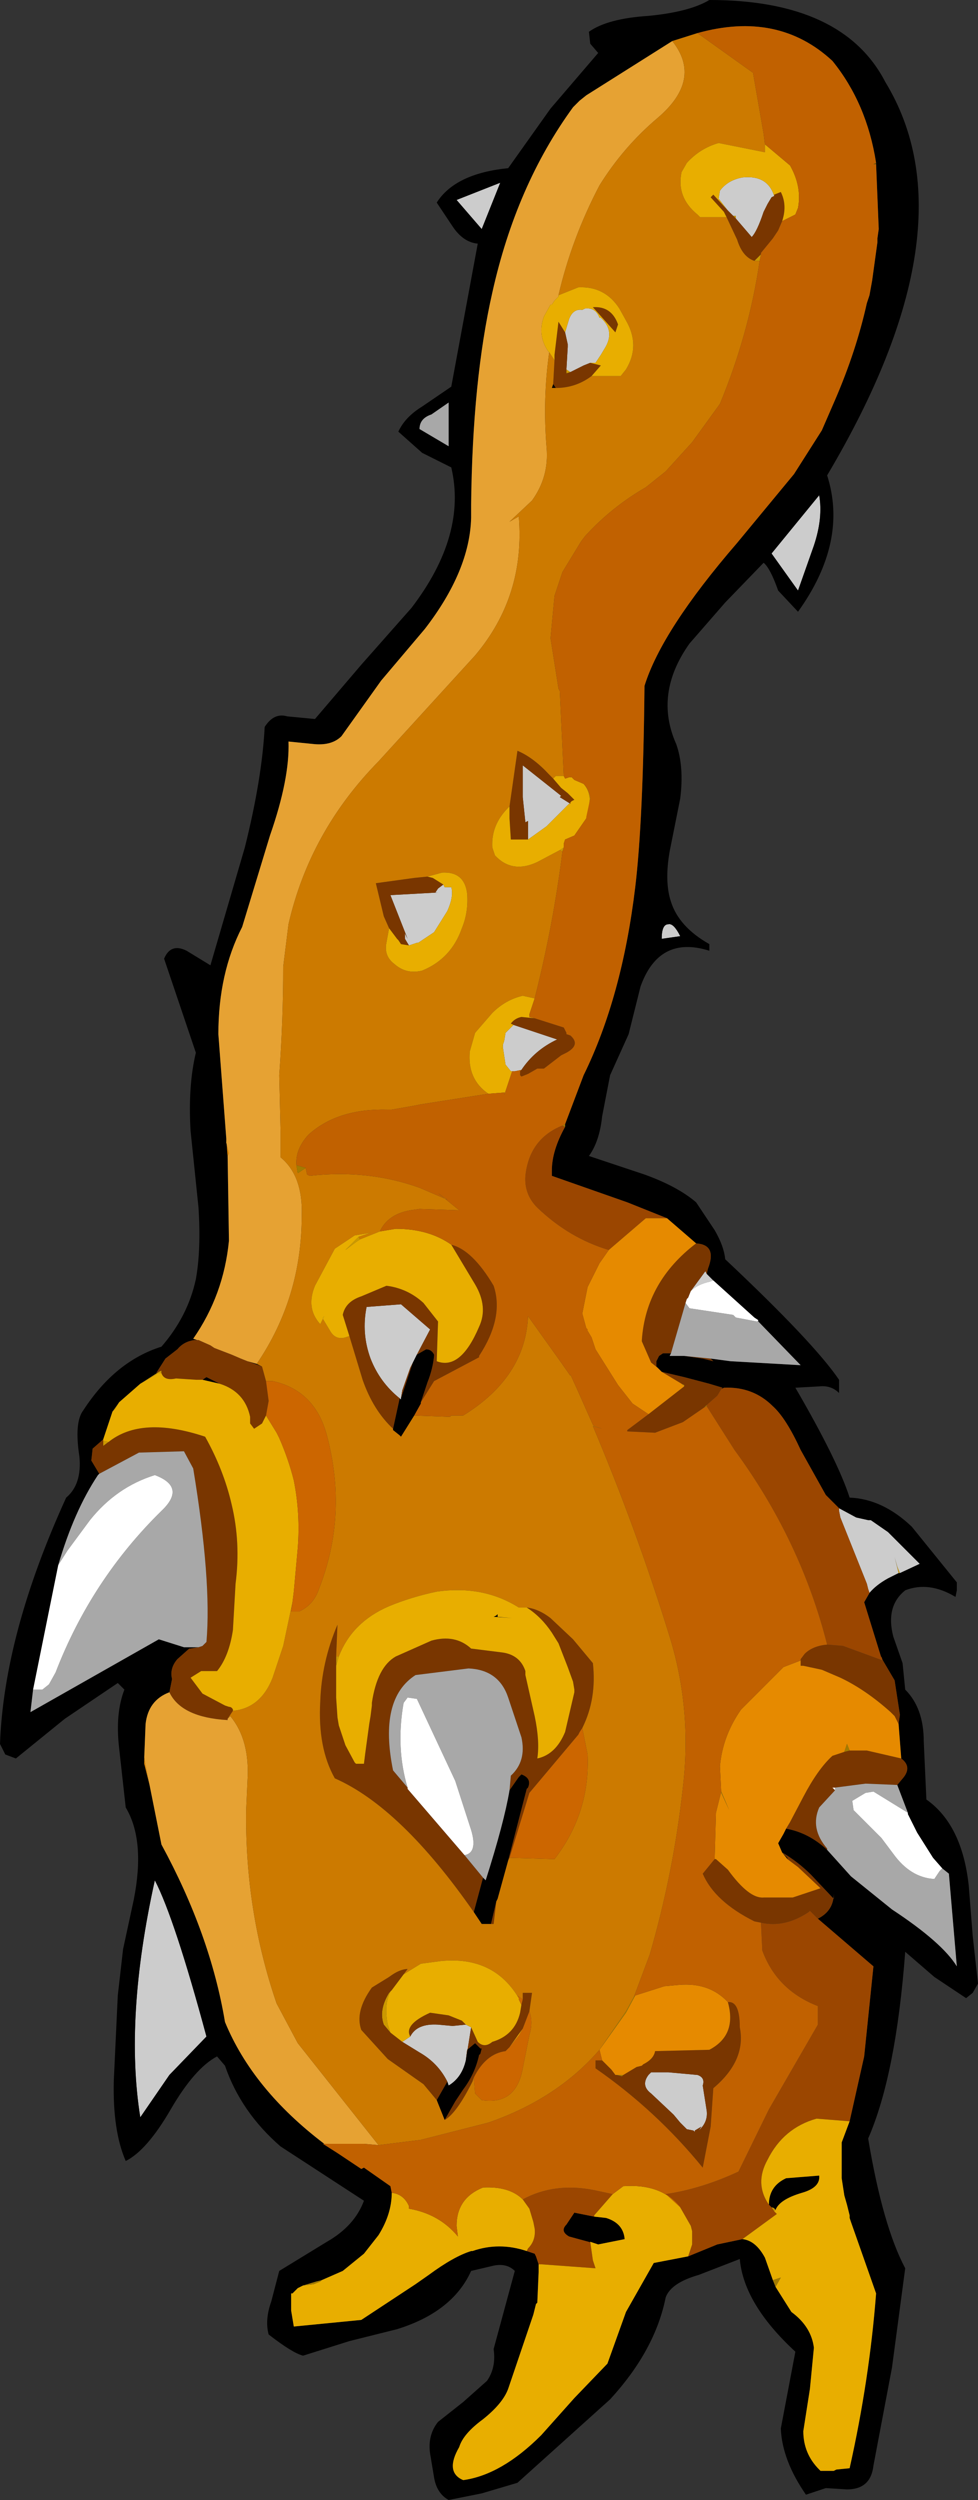 <?xml version="1.0" encoding="UTF-8" standalone="no"?>
<svg xmlns:xlink="http://www.w3.org/1999/xlink" height="94.4px" width="36.95px" xmlns="http://www.w3.org/2000/svg">
  <rect width="100%" height="100%" fill="#333333" stroke="none"/>
  <g transform="matrix(1.0, 0.0, 0.0, 1.0, 33.25, 11.3)">
    <path d="M0.75 48.1 L0.7 48.1 0.55 47.5 0.65 47.85 0.75 48.1 M-29.0 42.0 L-28.75 41.65 -28.9 41.9 -29.0 42.0 M-27.95 40.95 L-27.25 40.5 -27.15 40.45 -27.15 40.55 -27.3 40.55 -27.35 40.6 -27.95 40.95 M-10.85 42.55 L-10.8 42.55 -10.5 42.65 -10.85 42.55 M-19.7 35.4 L-19.65 35.5 -19.8 35.6 -20.2 35.9 -19.7 35.4 M-12.0 20.85 L-12.1 20.8 -11.95 20.7 -12.0 20.85 M-4.55 -1.45 L-4.75 -1.45 -4.5 -1.7 -4.55 -1.45 M-5.55 -3.15 L-5.45 -3.15 -5.45 -3.05 -5.55 -3.15 M-4.35 -3.75 L-4.35 -4.1 -4.35 -3.7 -4.35 -3.75 M-11.85 2.65 L-11.7 2.75 -11.85 2.8 -11.85 2.65 M-11.2 18.3 Q-11.0 18.5 -10.95 18.85 L-11.1 19.55 -11.1 19.6 -11.0 19.15 Q-10.9 18.65 -11.2 18.3 M-29.15 43.15 L-29.35 43.3 -29.35 43.1 -29.15 43.15 M-7.4 41.05 L-7.5 40.95 -7.4 41.0 -7.4 41.05 M-20.55 51.25 L-20.45 51.25 -20.55 51.6 -20.55 51.25 M-18.45 63.85 L-18.5 63.9 Q-18.75 64.4 -18.6 65.15 L-18.5 65.45 -18.75 65.15 Q-18.95 64.6 -18.55 63.95 L-18.45 63.85 M-3.95 72.15 L-4.0 72.2 -4.1 72.05 Q-4.0 72.05 -3.95 72.15" fill="#cc9900" fill-rule="evenodd" stroke="none"/>
    <path d="M-6.55 36.8 L-6.3 37.05 -6.45 37.1 Q-6.9 37.2 -7.15 37.45 L-6.6 36.7 -6.55 36.8 M-4.6 38.55 L-4.6 38.6 -4.65 38.6 -4.6 38.55 M-1.55 45.65 L-0.9 46.0 -0.45 46.1 -0.35 46.1 0.3 46.55 1.5 47.75 0.75 48.1 0.65 47.85 0.55 47.5 0.7 48.1 0.3 48.3 Q-0.15 48.55 -0.4 48.85 L-0.45 48.7 -0.5 48.5 -1.5 46.0 -1.55 45.75 -1.55 45.65 M-15.05 -2.65 L-16.0 -3.75 -14.35 -4.4 -15.05 -2.65 M-5.75 -3.35 L-6.1 -3.8 -6.05 -4.1 Q-5.75 -4.5 -5.2 -4.6 -4.25 -4.7 -4.0 -3.9 L-4.1 -3.85 -4.25 -3.6 -4.4 -3.3 Q-4.65 -2.55 -4.85 -2.35 L-5.45 -3.05 -5.45 -3.15 -5.55 -3.15 -5.75 -3.35 M-4.35 -3.75 L-4.35 -3.7 -4.35 -4.1 -4.35 -3.75 M-2.3 7.4 Q-2.15 8.25 -2.5 9.3 L-3.1 11.0 -4.1 9.6 -2.3 7.4 M-11.9 1.25 L-11.75 0.75 Q-11.6 0.35 -11.25 0.4 L-11.15 0.35 Q-10.75 0.3 -10.6 0.7 L-10.55 0.7 Q-10.0 1.2 -10.4 1.85 L-10.55 2.1 -10.75 2.4 -10.95 2.4 -11.2 2.5 -11.7 2.75 -11.85 2.65 -11.8 1.8 -11.8 1.7 -11.9 1.25 M-17.8 24.4 L-17.95 24.15 -17.95 23.95 -17.85 24.15 -18.5 22.5 -17.6 22.45 -16.7 22.4 -16.8 22.4 -16.7 22.25 -16.5 22.1 -16.45 22.2 -16.2 22.2 Q-16.1 22.55 -16.35 23.1 L-16.85 23.9 -17.45 24.3 -17.5 24.3 -17.65 24.35 -17.8 24.4 M-11.7 19.05 L-11.75 19.05 -12.3 19.6 -12.4 19.7 -12.6 19.9 -13.3 20.4 -13.3 19.7 -13.4 19.75 -13.5 18.8 -13.5 17.6 -12.05 18.75 -12.1 18.8 -11.7 19.05 M-8.25 24.15 Q-8.25 23.6 -8.0 23.6 -7.8 23.55 -7.55 24.05 L-8.25 24.15 M-13.55 29.1 L-13.8 29.15 -13.95 29.15 -14.15 28.9 -14.25 28.25 -14.25 28.15 -14.2 28.0 -14.15 27.7 -13.85 27.4 -12.2 27.95 Q-13.05 28.35 -13.55 29.1 M-14.2 28.0 L-14.05 27.75 -14.2 28.0 M-17.5 39.85 L-17.65 40.15 -18.1 41.5 -18.1 41.55 -18.15 41.5 Q-18.9 40.9 -19.25 40.0 -19.6 39.05 -19.4 38.05 L-18.1 37.95 -17.0 38.9 -17.5 39.85 M-15.45 65.25 L-15.65 66.5 Q-15.8 67.15 -16.3 67.45 L-16.35 67.3 Q-16.7 66.6 -17.4 66.2 L-18.05 65.8 -17.75 65.6 Q-17.5 65.1 -16.7 65.15 L-16.15 65.2 -15.65 65.15 -15.45 65.25 M-8.0 66.95 L-6.9 67.05 Q-6.6 67.15 -6.7 67.45 L-6.55 68.4 Q-6.5 68.8 -6.8 69.1 L-6.85 69.15 -6.75 69.0 -7.0 69.15 -7.0 69.2 -7.05 69.15 -7.3 69.1 -7.55 68.85 -7.8 68.55 -8.65 67.75 Q-9.05 67.45 -8.75 67.05 L-8.65 66.95 -8.0 66.95 M-26.85 67.05 L-27.95 68.65 Q-28.55 64.9 -27.4 59.7 -26.65 61.15 -25.45 65.6 L-26.85 67.05" fill="#cccccc" fill-rule="evenodd" stroke="none"/>
    <path d="M-7.85 -9.75 L-11.1 -7.7 -11.35 -7.5 -11.6 -7.25 Q-13.75 -4.3 -14.65 -0.25 -15.4 3.05 -15.45 7.75 L-15.45 8.25 Q-15.5 10.25 -17.2 12.45 L-18.85 14.4 -20.35 16.5 Q-20.7 16.85 -21.35 16.8 L-22.35 16.7 Q-22.3 18.1 -23.05 20.25 L-24.1 23.7 Q-25.0 25.45 -25.0 27.75 L-24.7 31.7 -24.7 31.75 -24.65 32.35 -24.6 35.55 Q-24.8 37.6 -25.95 39.25 L-25.8 39.3 -25.9 39.3 Q-26.3 39.35 -26.55 39.65 L-27.0 40.0 -27.35 40.55 -27.25 40.5 -27.95 40.95 -28.75 41.65 -29.0 42.0 -29.35 43.05 -29.75 43.4 -29.8 43.85 -29.5 44.35 -29.55 44.4 Q-30.45 45.75 -31.05 47.8 L-32.0 52.5 -32.1 53.35 -27.25 50.6 -26.3 50.9 -25.75 50.9 -26.05 50.95 -26.1 50.95 -26.55 51.35 Q-26.85 51.7 -26.75 52.1 L-26.85 52.6 Q-27.65 52.9 -27.75 53.8 L-27.8 55.05 -27.8 55.3 -27.6 56.1 -27.15 58.35 Q-25.3 61.75 -24.75 65.05 -23.7 67.6 -21.0 69.65 L-21.05 69.65 -20.5 70.0 -19.6 70.6 -19.5 70.55 -18.5 71.25 -18.45 71.5 Q-18.45 72.3 -18.95 73.1 L-19.5 73.8 -20.3 74.45 -21.1 74.8 -21.3 74.85 -21.8 75.0 -22.0 75.1 -22.2 75.3 -22.25 75.3 -22.25 75.95 -22.15 76.55 -19.6 76.3 -17.55 74.95 -17.05 74.6 Q-16.1 73.9 -15.45 73.7 L-15.4 73.7 Q-14.4 73.35 -13.35 73.7 L-13.05 73.8 -13.0 73.9 -12.9 74.2 -12.9 74.3 -12.9 74.4 -12.9 74.5 -12.95 75.65 -13.0 75.7 -13.1 76.1 -14.05 78.9 Q-14.25 79.45 -15.0 80.05 -15.75 80.6 -15.9 81.1 -16.45 82.05 -15.75 82.35 -14.3 82.15 -12.8 80.65 L-11.55 79.25 -10.3 77.95 -9.6 76.0 -8.55 74.15 -7.25 73.9 -6.15 73.45 -5.2 73.25 Q-4.7 73.3 -4.35 73.95 L-4.05 74.8 -3.95 75.05 -3.35 76.0 Q-2.6 76.55 -2.5 77.35 L-2.65 78.9 -2.9 80.5 Q-2.9 81.35 -2.3 81.95 L-2.25 82.0 -1.75 82.0 -1.65 81.95 -1.15 81.9 Q-0.4 78.55 -0.15 75.3 L-1.1 72.6 -1.15 72.45 -1.15 72.35 -1.25 71.95 -1.35 71.6 -1.45 70.95 -1.45 69.6 -1.15 68.8 -0.6 66.35 -0.25 62.95 -2.35 61.15 Q-1.75 60.85 -1.75 60.2 L-1.75 60.4 -2.6 59.5 Q-3.1 59.0 -3.7 58.65 L-3.85 58.3 -3.65 57.95 -3.55 57.75 Q-2.7 57.9 -2.0 58.55 L-1.1 59.55 0.45 60.8 Q2.35 62.05 2.9 62.95 L2.6 59.45 2.35 59.25 2.0 58.85 1.4 57.9 1.05 57.2 1.05 57.15 0.65 56.1 0.9 55.8 Q1.2 55.4 0.8 55.1 L0.7 53.8 0.75 53.45 0.55 52.15 0.05 51.3 -0.6 49.2 -0.4 48.85 Q-0.15 48.55 0.3 48.3 L0.7 48.1 0.75 48.1 1.5 47.75 0.3 46.55 -0.35 46.1 -0.45 46.1 -0.9 46.0 -1.55 45.65 -2.05 45.15 -3.0 43.45 Q-3.55 42.25 -4.05 41.8 -4.8 41.05 -5.9 41.1 L-6.0 41.15 -5.95 41.1 -6.45 40.95 -7.4 40.7 -8.25 40.5 -8.4 40.35 -8.45 40.3 -8.45 40.1 -8.35 39.9 -8.2 39.8 -7.95 39.8 -7.9 39.8 -7.95 39.9 -7.85 39.9 -7.4 39.9 -6.7 40.0 -6.3 40.1 -6.4 40.0 -5.65 40.1 -3.0 40.25 -4.6 38.6 -4.6 38.55 -4.75 38.45 -6.3 37.05 -6.55 36.8 -6.5 36.6 Q-6.15 35.7 -6.95 35.65 L-8.05 34.7 -9.55 34.1 -12.4 33.1 -12.4 33.0 -12.4 32.9 Q-12.4 32.15 -11.9 31.25 L-11.9 31.15 -11.2 29.3 Q-9.75 26.35 -9.25 22.2 -8.95 19.7 -8.9 14.6 -8.25 12.5 -5.4 9.2 L-3.25 6.6 -2.2 4.95 -1.7 3.8 Q-0.9 1.95 -0.5 0.15 L-0.4 -0.15 -0.3 -0.7 -0.1 -2.15 -0.1 -2.3 -0.05 -2.65 -0.15 -5.1 -0.15 -5.15 Q-0.5 -7.4 -1.8 -9.0 -3.85 -10.9 -6.9 -10.05 L-7.85 -9.75 M-11.0 -10.1 Q-10.3 -10.6 -8.75 -10.7 -7.2 -10.85 -6.45 -11.3 -1.4 -11.3 0.2 -8.2 3.55 -2.7 -2.0 6.65 -1.2 9.15 -3.1 11.8 L-3.85 11.0 Q-4.15 10.15 -4.4 9.95 L-5.85 11.45 -7.2 13.0 Q-8.55 14.9 -7.7 16.8 -7.4 17.65 -7.55 18.85 L-7.95 20.85 Q-8.15 22.0 -7.9 22.75 -7.6 23.7 -6.45 24.35 L-6.45 24.6 Q-8.35 24.0 -9.05 25.95 L-9.5 27.75 -10.2 29.3 -10.5 30.85 Q-10.6 31.8 -11.0 32.35 L-8.9 33.05 Q-7.65 33.5 -6.95 34.1 L-6.25 35.15 Q-5.9 35.75 -5.85 36.25 -2.5 39.4 -1.55 40.8 L-1.55 41.3 Q-1.85 41.0 -2.3 41.05 L-3.2 41.1 Q-1.6 43.85 -1.15 45.25 0.1 45.3 1.2 46.35 L2.9 48.45 2.9 48.75 2.85 49.0 Q1.85 48.4 0.95 48.75 0.2 49.35 0.5 50.5 L0.85 51.5 0.95 52.5 Q1.65 53.2 1.65 54.45 L1.75 56.65 Q3.1 57.6 3.35 59.9 L3.5 61.8 3.7 63.6 3.5 63.95 3.25 64.15 2.05 63.35 0.95 62.4 Q0.6 67.05 -0.45 69.45 0.1 72.75 0.95 74.35 L0.45 78.1 -0.25 81.8 Q-0.35 82.7 -1.25 82.7 L-2.05 82.65 -2.8 82.9 Q-3.7 81.6 -3.75 80.4 L-3.2 77.5 Q-5.15 75.7 -5.3 74.0 L-6.85 74.6 Q-7.9 74.9 -8.1 75.45 -8.5 77.45 -10.2 79.3 L-13.7 82.45 -15.05 82.85 -16.3 83.1 Q-16.75 82.85 -16.85 82.25 L-17.0 81.35 Q-17.1 80.65 -16.7 80.15 L-15.75 79.4 -14.85 78.6 Q-14.5 78.1 -14.6 77.4 L-13.8 74.45 Q-14.1 74.15 -14.6 74.25 L-15.45 74.45 Q-16.15 76.0 -18.25 76.65 L-20.05 77.1 -21.8 77.65 Q-22.2 77.55 -23.1 76.85 -23.25 76.3 -23.0 75.6 L-22.7 74.45 -20.9 73.35 Q-19.85 72.75 -19.5 71.8 L-22.65 69.75 Q-24.15 68.45 -24.75 66.7 L-25.05 66.35 Q-25.9 66.8 -26.8 68.35 -27.7 69.9 -28.5 70.3 -29.0 69.15 -28.95 67.25 L-28.8 64.05 -28.6 62.3 -28.2 60.45 Q-27.75 58.2 -28.5 56.95 L-28.75 54.7 Q-28.9 53.4 -28.55 52.5 L-28.8 52.25 -30.8 53.6 -32.65 55.1 -33.05 54.95 -33.25 54.55 Q-33.1 50.4 -30.75 45.25 -30.15 44.75 -30.25 43.7 -30.45 42.4 -30.1 41.95 -28.9 40.1 -27.15 39.55 -26.15 38.4 -25.85 37.0 -25.65 35.9 -25.75 34.3 L-26.05 31.4 Q-26.15 29.7 -25.85 28.45 L-27.05 24.9 Q-26.8 24.3 -26.2 24.6 L-25.3 25.15 -24.0 20.7 Q-23.35 18.1 -23.25 16.15 -22.9 15.6 -22.4 15.75 L-21.35 15.85 -19.6 13.8 -17.7 11.65 Q-15.6 8.9 -16.2 6.35 L-17.3 5.8 -18.2 5.0 Q-17.95 4.45 -17.3 4.05 L-16.2 3.3 -15.2 -2.1 Q-15.75 -2.15 -16.15 -2.75 L-16.75 -3.65 Q-16.05 -4.75 -14.05 -4.95 L-12.45 -7.2 -10.65 -9.3 -10.95 -9.65 -11.0 -10.1 M-12.25 3.35 L-12.4 3.35 -12.35 3.2 -12.25 3.35 M-23.55 40.2 L-23.35 40.3 -23.9 40.1 -23.55 40.2 M-17.6 42.15 L-18.1 42.95 -18.15 42.9 -18.4 42.7 -18.4 42.65 -18.15 41.5 -18.1 41.55 -18.1 41.5 -18.05 41.2 -17.75 40.35 -17.65 40.15 -17.5 39.85 -17.15 39.65 Q-16.95 39.65 -16.85 39.85 L-16.85 39.9 Q-16.9 40.4 -17.1 40.9 L-17.35 41.65 -17.35 41.7 -17.6 42.15 M-15.05 -2.65 L-14.35 -4.4 -16.0 -3.75 -15.05 -2.65 M-2.3 7.4 L-4.1 9.6 -3.1 11.0 -2.5 9.3 Q-2.15 8.25 -2.3 7.4 M-17.4 4.9 L-16.3 5.55 -16.3 3.9 -16.95 4.35 Q-17.4 4.5 -17.4 4.9 M-8.25 24.15 L-7.55 24.05 Q-7.8 23.55 -8.0 23.6 -8.25 23.6 -8.25 24.15 M-25.6 40.8 L-25.45 40.7 -25.25 40.8 -24.95 40.95 -25.6 40.8 M-22.3 44.65 L-22.35 44.6 -22.3 44.65 M-14.2 28.0 L-14.05 27.75 -14.2 28.0 M-14.05 58.95 L-14.45 60.4 -14.5 60.5 -14.7 61.35 -15.05 61.35 -15.35 60.9 -15.0 59.6 -14.9 59.7 Q-14.2 57.5 -14.0 56.3 L-13.65 55.8 -13.55 55.7 Q-13.15 55.85 -13.3 56.2 L-13.35 56.25 -14.05 58.95 M-3.5 58.9 L-3.7 58.65 -3.5 58.85 -3.5 58.9 M-14.45 49.65 L-14.45 49.75 -13.9 49.8 -14.6 49.75 -14.5 49.7 -14.45 49.65 M-16.45 68.75 L-16.75 68.0 -16.35 67.3 -16.3 67.45 Q-15.8 67.15 -15.65 66.5 L-15.6 66.1 -15.3 65.85 -15.1 66.05 -15.05 66.05 -15.1 66.25 -15.15 66.3 Q-15.3 67.0 -15.75 67.6 L-16.05 68.05 -16.45 68.75 M-10.8 72.4 L-10.35 72.45 Q-9.7 72.65 -9.65 73.25 L-10.65 73.45 -11.75 73.15 Q-12.1 72.95 -11.85 72.7 L-11.55 72.25 -10.8 72.4 M-4.2 71.95 Q-4.2 71.25 -3.55 70.95 L-2.3 70.85 Q-2.25 71.3 -2.95 71.5 -3.8 71.75 -3.95 72.15 -4.0 72.05 -4.1 72.05 L-4.2 71.95 M-26.85 67.05 L-25.45 65.6 Q-26.65 61.15 -27.4 59.7 -28.55 64.9 -27.95 68.65 L-26.85 67.05" fill="#000000" fill-rule="evenodd" stroke="none"/>
    <path d="M-6.95 35.65 Q-6.15 35.7 -6.5 36.6 L-6.55 36.8 -6.6 36.7 -7.15 37.45 -7.25 37.7 -7.3 37.75 -7.35 37.9 -7.45 38.25 -7.9 39.8 -7.95 39.8 -8.2 39.8 -8.35 39.9 -8.45 40.1 -8.45 40.3 -8.4 40.35 -8.65 40.15 -9.0 39.35 -9.0 39.3 Q-8.85 37.1 -6.95 35.65 M-6.4 40.0 L-6.3 40.1 -6.7 40.0 -7.4 39.9 -6.4 40.0 M-8.25 40.5 L-7.4 40.7 -6.45 40.95 -5.95 41.1 -6.0 41.15 -6.15 41.4 -6.55 41.75 -6.65 41.85 -7.45 42.4 -8.5 42.8 -9.55 42.75 -9.55 42.7 -8.75 42.1 -7.4 41.05 -7.4 41.0 -7.5 40.95 -8.25 40.5 M0.05 51.3 L0.55 52.15 0.75 53.45 0.7 53.8 0.55 53.5 0.45 53.4 0.4 53.35 Q-0.55 52.5 -1.5 52.05 L-2.2 51.75 -2.9 51.6 -3.0 51.6 -3.0 51.4 -3.0 51.35 -2.85 51.15 Q-2.55 50.85 -2.0 50.8 L-1.4 50.85 0.1 51.4 0.05 51.25 0.05 51.3 M0.8 55.1 Q1.2 55.4 0.9 55.8 L0.65 56.1 -0.55 56.05 -1.7 56.2 -1.8 56.2 -1.7 56.3 -2.3 56.95 Q-2.65 57.75 -2.0 58.5 L-2.0 58.55 Q-2.7 57.9 -3.55 57.75 L-3.4 57.5 -2.9 56.55 Q-2.35 55.5 -1.8 55.0 L-1.35 54.85 -1.15 54.8 -0.65 54.8 -0.5 54.8 0.8 55.1 M-3.7 58.65 Q-3.1 59.0 -2.6 59.5 L-1.75 60.4 -1.75 60.2 Q-1.75 60.85 -2.35 61.15 L-2.65 60.85 -2.7 60.9 Q-3.6 61.5 -4.5 61.3 L-4.75 61.25 Q-6.25 60.5 -6.7 59.45 L-6.25 58.9 -6.2 58.9 -5.75 59.3 Q-4.95 60.4 -4.4 60.35 L-3.3 60.35 -2.25 60.0 -3.1 59.2 -3.5 58.9 -3.5 58.85 -3.7 58.65 M-26.85 52.6 L-26.75 52.1 Q-26.85 51.7 -26.55 51.35 L-26.1 50.95 -26.05 50.95 -25.75 50.9 -25.6 50.85 -25.5 50.75 -25.45 50.7 Q-25.25 48.4 -25.95 44.15 L-26.3 43.5 -28.0 43.55 -29.5 44.35 -29.8 43.85 -29.75 43.4 -29.35 43.05 -29.35 43.1 -29.35 43.3 -29.15 43.15 Q-27.9 42.15 -25.5 42.95 -24.8 44.2 -24.5 45.5 -24.15 46.95 -24.35 48.5 L-24.45 50.25 Q-24.6 51.25 -25.05 51.8 L-25.65 51.8 -26.05 52.05 -25.6 52.65 -24.75 53.1 -24.6 53.15 Q-24.5 53.15 -24.45 53.25 L-24.45 53.3 -24.65 53.6 -24.65 53.65 Q-26.4 53.55 -26.85 52.6 M-27.25 40.5 L-27.35 40.55 -27.0 40.0 -26.55 39.65 Q-26.3 39.35 -25.9 39.3 L-25.8 39.3 -25.75 39.3 -25.3 39.5 -25.15 39.6 -24.5 39.85 -24.15 40.0 -23.9 40.1 -23.35 40.3 -23.2 40.85 -23.1 41.6 -23.2 42.15 -23.35 42.45 -23.65 42.65 -23.8 42.45 -23.8 42.2 Q-24.0 41.25 -24.95 40.95 L-25.25 40.8 -25.45 40.7 -25.6 40.8 -25.65 40.8 -25.85 40.8 -26.6 40.75 Q-27.05 40.85 -27.15 40.55 L-27.15 40.45 -27.25 40.5 M-10.9 2.9 Q-11.5 3.35 -12.25 3.35 L-12.35 3.2 -12.3 2.3 -12.3 2.1 -12.15 0.85 -11.9 1.25 -11.8 1.7 -11.8 1.8 -11.85 2.65 -11.85 2.8 -11.7 2.75 -11.2 2.5 -10.95 2.4 -10.55 2.5 -10.9 2.9 M-18.4 42.65 Q-19.15 41.95 -19.55 40.8 L-20.05 39.15 -20.3 38.35 Q-20.2 37.85 -19.6 37.65 L-18.65 37.25 Q-17.85 37.35 -17.25 37.9 L-16.7 38.6 -16.75 40.1 Q-15.85 40.45 -15.15 38.8 -14.8 38.05 -15.3 37.2 L-16.2 35.7 Q-15.4 35.9 -14.6 37.25 -14.2 38.45 -15.15 39.9 L-15.15 39.95 -16.85 40.85 -17.35 41.65 -17.1 40.9 Q-16.9 40.4 -16.85 39.9 L-16.85 39.85 Q-16.95 39.65 -17.15 39.65 L-17.5 39.85 -17.0 38.9 -18.1 37.95 -19.4 38.05 Q-19.6 39.05 -19.25 40.0 -18.9 40.9 -18.15 41.5 L-18.4 42.65 M-14.0 19.15 L-13.7 17.05 Q-13.1 17.3 -12.5 17.95 L-12.35 18.1 -12.05 18.45 -11.8 18.65 -11.55 18.9 -11.65 18.95 -11.7 19.0 -11.7 19.05 -12.1 18.8 -12.05 18.75 -13.5 17.6 -13.5 18.8 -13.4 19.75 -13.3 19.7 -13.3 20.4 -13.95 20.4 -14.0 19.6 -14.0 19.15 M-4.75 -1.45 Q-5.2 -1.6 -5.4 -2.25 L-5.8 -3.1 -5.9 -3.3 -6.4 -3.85 -6.3 -3.95 -5.75 -3.35 -5.55 -3.15 -5.45 -3.05 -4.85 -2.35 Q-4.65 -2.55 -4.4 -3.3 L-4.25 -3.6 -4.1 -3.85 -4.0 -3.9 -4.0 -3.95 -3.75 -4.05 Q-3.5 -3.55 -3.7 -2.95 L-3.85 -2.6 -4.05 -2.3 -4.5 -1.75 -4.5 -1.7 -4.75 -1.45 M-10.0 1.25 L-10.85 0.3 Q-10.15 0.25 -9.9 0.95 L-10.0 1.25 M-18.55 23.75 L-18.75 23.3 -19.05 22.05 -17.6 21.85 -17.1 21.8 -16.9 21.85 -16.5 22.1 -16.7 22.25 -16.8 22.4 -16.7 22.4 -17.6 22.45 -18.5 22.5 -17.85 24.15 -17.95 23.95 -17.95 24.15 -17.8 24.4 -18.1 24.35 -18.2 24.2 -18.25 24.15 -18.55 23.75 M-13.05 27.15 L-11.95 27.5 -11.85 27.7 -11.85 27.75 -11.7 27.8 Q-11.3 28.15 -11.85 28.45 L-12.05 28.55 -12.7 29.05 -12.95 29.05 -13.3 29.25 -13.55 29.35 -13.6 29.3 -13.6 29.15 -13.55 29.1 Q-13.05 28.35 -12.2 27.95 L-13.85 27.4 -13.95 27.35 Q-13.8 27.15 -13.55 27.1 L-13.05 27.15 M-17.65 40.15 L-17.75 40.35 -18.05 41.2 -18.1 41.5 -17.65 40.15 M-13.35 49.4 Q-12.9 49.45 -12.45 49.8 L-11.6 50.6 -10.85 51.5 Q-10.7 52.85 -11.25 53.95 L-11.35 54.1 -11.4 54.2 -13.25 56.4 -14.0 58.85 -14.05 58.95 -13.35 56.25 -13.3 56.2 Q-13.15 55.85 -13.55 55.7 L-13.65 55.8 -14.0 56.3 -13.95 55.75 Q-13.35 55.2 -13.55 54.3 L-14.05 52.8 Q-14.4 51.75 -15.55 51.7 L-17.55 51.95 Q-18.95 52.85 -18.4 55.55 L-17.85 56.2 -17.85 56.25 -15.7 58.75 -15.0 59.6 -15.35 60.9 Q-18.1 56.95 -20.6 55.85 -21.25 54.7 -21.15 52.95 -21.1 51.45 -20.5 50.05 L-20.55 51.25 -20.55 51.6 -20.55 52.8 -20.5 53.55 -20.45 53.85 -20.2 54.6 -19.85 55.25 -19.8 55.3 -19.5 55.3 -19.45 54.9 -19.3 53.8 -19.25 53.5 -19.2 53.1 -19.2 53.0 Q-19.0 51.65 -18.3 51.25 L-16.95 50.65 Q-16.05 50.4 -15.45 50.95 L-14.25 51.1 Q-13.6 51.2 -13.4 51.8 L-13.4 51.95 -13.05 53.5 Q-12.85 54.45 -12.95 55.1 -12.25 54.95 -11.9 54.1 L-11.55 52.6 -11.55 52.55 -11.55 52.5 -11.6 52.2 -11.8 51.65 -12.15 50.75 -12.4 50.35 Q-12.8 49.75 -13.35 49.4 M-14.5 60.5 L-14.6 61.35 -14.7 61.35 -14.5 60.5 M-13.55 64.4 L-13.5 64.2 -13.5 63.95 -13.15 63.95 -13.25 64.65 -13.5 65.3 -14.0 66.0 -14.15 66.15 Q-14.9 66.25 -15.35 67.15 L-15.4 67.3 Q-16.0 68.5 -16.45 68.75 L-16.05 68.05 -15.75 67.6 Q-15.3 67.0 -15.15 66.3 L-15.1 66.25 -15.05 66.05 -15.1 66.05 -15.3 65.85 -15.6 66.1 -15.65 66.5 -15.45 65.25 -15.2 65.8 Q-14.95 66.05 -14.65 65.8 -13.8 65.55 -13.6 64.7 L-13.55 64.4 M-16.75 68.0 L-17.25 67.4 -18.6 66.45 -19.6 65.35 Q-19.85 64.65 -19.2 63.75 L-18.55 63.35 Q-18.15 63.05 -17.85 63.05 L-18.0 63.25 -18.45 63.85 -18.55 63.95 Q-18.95 64.6 -18.75 65.15 L-18.5 65.45 -18.05 65.8 -17.4 66.2 Q-16.7 66.6 -16.35 67.3 L-16.75 68.0 M-10.5 66.5 L-10.25 66.75 -10.2 66.8 -10.15 66.85 -10.0 67.05 -9.95 67.05 -9.75 67.1 -9.7 67.05 -9.2 66.75 -9.0 66.7 -8.95 66.65 Q-8.55 66.45 -8.5 66.15 L-6.45 66.1 Q-5.4 65.55 -5.75 64.3 -5.3 64.25 -5.3 65.25 -5.05 66.5 -6.3 67.55 L-6.4 69.0 -6.7 70.55 Q-8.45 68.4 -10.75 66.8 L-10.75 66.5 -10.5 66.5 M-17.75 65.6 Q-18.0 65.15 -17.0 64.7 L-16.3 64.8 -15.8 65.0 -15.75 65.05 -15.65 65.15 -16.15 65.2 -16.7 65.15 Q-17.5 65.1 -17.75 65.6 M-8.0 66.95 L-8.65 66.95 -8.75 67.05 Q-9.05 67.45 -8.65 67.75 L-7.8 68.55 -7.55 68.85 -7.3 69.1 -7.05 69.15 -7.0 69.2 -7.0 69.15 -6.75 69.0 -6.85 69.15 -6.8 69.1 Q-6.5 68.8 -6.55 68.4 L-6.7 67.45 Q-6.6 67.15 -6.9 67.05 L-8.0 66.95" fill="#793600" fill-rule="evenodd" stroke="none"/>
    <path d="M-11.9 31.25 Q-12.4 32.15 -12.4 32.9 L-12.4 33.0 -12.4 33.1 -9.55 34.1 -8.05 34.7 -8.85 34.7 -10.25 35.9 Q-11.75 35.45 -12.95 34.3 -13.45 33.8 -13.4 33.1 -13.25 31.7 -12.0 31.2 L-11.9 31.25 M-6.0 41.15 L-5.9 41.1 Q-4.8 41.05 -4.05 41.8 -3.55 42.25 -3.0 43.45 L-2.05 45.15 -1.55 45.65 -1.55 45.75 -1.5 46.0 -0.5 48.5 -0.45 48.7 -0.4 48.85 -0.6 49.2 0.05 51.3 0.05 51.25 0.1 51.4 -1.4 50.85 -2.0 50.8 Q-3.0 46.85 -5.5 43.45 L-6.55 41.8 -6.55 41.75 -6.15 41.4 -6.0 41.15 M-2.35 61.15 L-0.25 62.95 -0.6 66.35 -1.15 68.8 -2.4 68.7 Q-3.65 69.05 -4.25 70.25 -4.75 71.15 -4.2 71.95 L-4.1 72.05 -4.0 72.2 -3.9 72.3 -5.2 73.25 -6.15 73.45 -7.25 73.9 -7.1 73.45 -7.1 72.95 -7.15 72.75 -7.55 72.05 -8.1 71.55 Q-6.75 71.35 -5.35 70.7 L-4.2 68.35 -2.35 65.15 -2.35 64.95 -2.35 64.8 -2.35 64.45 Q-3.9 63.85 -4.45 62.35 L-4.5 61.3 Q-3.6 61.5 -2.7 60.9 L-2.65 60.85 -2.35 61.15 M-12.9 74.2 L-13.0 73.9 -13.05 73.8 -13.35 73.7 -13.3 73.6 Q-13.0 73.3 -13.05 72.85 L-13.1 72.6 -13.25 72.1 -13.5 71.75 Q-12.3 71.1 -10.8 71.4 L-10.1 71.55 -10.8 72.35 -10.8 72.4 -11.55 72.25 -11.85 72.7 Q-12.1 72.95 -11.75 73.15 L-10.65 73.45 -10.95 73.35 -10.85 74.05 -10.75 74.35 -12.8 74.2 -12.9 74.2" fill="#9b4600" fill-rule="evenodd" stroke="none"/>
    <path d="M-8.05 34.7 L-6.95 35.65 Q-8.85 37.1 -9.0 39.3 L-9.0 39.35 -8.65 40.15 -8.4 40.35 -8.25 40.5 -7.5 40.95 -7.4 41.05 -8.75 42.1 -9.35 41.7 -9.9 41.0 -10.75 39.65 -10.9 39.2 -11.05 38.95 -11.05 38.9 -11.1 38.85 -11.25 38.3 -11.05 37.3 -10.6 36.4 -10.25 35.9 -8.85 34.7 -8.05 34.7 M0.7 53.8 L0.8 55.1 -0.5 54.8 -0.65 54.8 -1.15 54.8 -1.25 54.55 -1.35 54.85 -1.8 55.0 Q-2.35 55.5 -2.9 56.55 L-3.4 57.5 -3.55 57.75 -3.65 57.95 -3.85 58.3 -3.7 58.65 -3.5 58.9 -3.1 59.2 -2.25 60.0 -3.3 60.35 -4.4 60.35 Q-4.95 60.4 -5.75 59.3 L-6.2 58.9 -6.25 58.9 -6.2 57.15 -6.0 56.35 -5.7 57.05 -6.0 56.4 -6.05 55.4 Q-5.95 54.25 -5.25 53.25 L-3.65 51.65 -3.0 51.4 -3.0 51.6 -2.9 51.6 -2.2 51.75 -1.5 52.05 Q-0.55 52.5 0.4 53.35 L0.45 53.4 0.55 53.5 0.7 53.8 M-27.6 56.1 L-27.8 55.3 -27.8 55.05 -27.75 55.35 -27.6 56.1 M-24.65 32.35 L-24.7 31.75 -24.7 31.85 -24.5 32.65 -24.6 32.25 -24.65 32.35 M-9.95 67.05 L-10.0 67.05 -10.15 66.85 -10.2 66.8 -10.25 66.75 -10.5 66.5 -10.6 66.1 -9.6 64.7 -9.25 64.05 -8.15 63.7 -7.6 63.65 Q-6.45 63.55 -5.75 64.3 -5.4 65.55 -6.45 66.1 L-8.5 66.15 Q-8.55 66.45 -8.95 66.65 L-9.0 66.7 -9.2 66.75 -9.7 67.05 -9.95 67.05" fill="#e68a00" fill-rule="evenodd" stroke="none"/>
    <path d="M-4.6 38.6 L-3.0 40.25 -5.65 40.1 -6.4 40.0 -7.4 39.9 -7.85 39.9 -7.95 39.9 -7.9 39.8 -7.45 38.25 -7.35 37.9 -7.2 38.1 -5.55 38.35 -5.45 38.45 -4.65 38.6 -4.6 38.6 M0.65 56.1 L1.05 57.15 -0.25 56.35 -0.55 56.4 -1.05 56.7 -1.0 57.05 0.05 58.1 0.5 58.7 Q1.15 59.6 2.05 59.65 L2.25 59.35 2.35 59.25 2.6 59.45 2.9 62.95 Q2.35 62.05 0.45 60.8 L-1.1 59.55 -2.0 58.55 -2.0 58.5 Q-2.65 57.75 -2.3 56.95 L-1.7 56.3 -1.7 56.2 -0.55 56.05 0.65 56.1 M-25.75 50.9 L-26.3 50.9 -27.25 50.6 -32.1 53.35 -32.0 52.5 -31.65 52.5 -31.4 52.3 -31.15 51.85 Q-29.8 48.35 -27.15 45.75 -26.2 44.85 -27.4 44.4 -28.85 44.85 -29.85 46.1 L-30.7 47.25 -31.05 47.8 Q-30.45 45.75 -29.55 44.4 L-29.5 44.35 -28.0 43.55 -26.3 43.5 -25.95 44.15 Q-25.25 48.4 -25.45 50.7 L-25.5 50.75 -25.6 50.85 -25.75 50.9 M-17.4 4.9 Q-17.4 4.5 -16.95 4.35 L-16.3 3.9 -16.3 5.55 -17.4 4.9 M-17.85 56.2 L-18.4 55.55 Q-18.95 52.85 -17.55 51.95 L-15.55 51.7 Q-14.4 51.75 -14.05 52.8 L-13.55 54.3 Q-13.35 55.2 -13.95 55.75 L-14.0 56.3 Q-14.2 57.5 -14.9 59.7 L-15.0 59.6 -15.7 58.75 Q-15.15 58.65 -15.5 57.65 L-16.05 55.95 -17.5 52.85 -17.85 52.8 -18.0 53.0 Q-18.3 54.7 -17.85 56.2" fill="#a8a8a8" fill-rule="evenodd" stroke="none"/>
    <path d="M-6.3 37.05 L-4.75 38.45 -4.6 38.55 -4.65 38.6 -5.45 38.45 -5.55 38.35 -7.2 38.1 -7.35 37.9 -7.3 37.75 -7.25 37.7 -7.15 37.45 Q-6.9 37.2 -6.45 37.1 L-6.3 37.05 M1.05 57.15 L1.05 57.2 1.4 57.9 2.0 58.85 2.35 59.25 2.25 59.35 2.05 59.65 Q1.15 59.6 0.5 58.7 L0.05 58.1 -1.0 57.05 -1.05 56.7 -0.55 56.4 -0.25 56.35 1.05 57.15 M-32.0 52.5 L-31.05 47.8 -30.7 47.25 -29.85 46.1 Q-28.85 44.85 -27.4 44.4 -26.2 44.85 -27.15 45.75 -29.8 48.35 -31.15 51.85 L-31.4 52.3 -31.65 52.5 -32.0 52.5 M-1.7 56.3 L-1.8 56.2 -1.7 56.2 -1.7 56.3 M-17.85 56.2 Q-18.3 54.7 -18.0 53.0 L-17.85 52.8 -17.5 52.85 -16.05 55.95 -15.5 57.65 Q-15.15 58.65 -15.7 58.75 L-17.85 56.25 -17.85 56.2" fill="#ffffff" fill-rule="evenodd" stroke="none"/>
    <path d="M-24.7 31.75 L-24.7 31.7 -25.0 27.75 Q-25.0 25.45 -24.1 23.7 L-23.05 20.25 Q-22.3 18.1 -22.35 16.7 L-21.35 16.8 Q-20.7 16.85 -20.35 16.5 L-18.85 14.4 -17.2 12.45 Q-15.5 10.25 -15.45 8.25 L-15.45 7.75 Q-15.4 3.05 -14.65 -0.25 -13.75 -4.3 -11.6 -7.25 L-11.35 -7.5 -11.1 -7.7 -7.85 -9.75 Q-6.7 -8.3 -8.4 -6.85 -9.7 -5.75 -10.6 -4.3 -11.65 -2.3 -12.15 -0.15 L-12.15 -0.1 -12.3 0.05 -12.4 0.2 -12.45 0.2 -12.7 0.65 Q-12.95 1.35 -12.55 1.95 L-12.5 2.0 Q-12.75 3.75 -12.6 5.6 -12.5 6.7 -13.15 7.6 L-14.0 8.4 -13.65 8.2 Q-13.4 11.2 -15.3 13.45 L-18.95 17.45 Q-21.55 20.1 -22.35 23.6 L-22.55 25.2 Q-22.55 27.25 -22.7 29.3 L-22.65 31.4 -22.65 32.4 Q-21.8 33.1 -21.85 34.6 -21.85 37.7 -23.55 40.2 L-23.9 40.1 -24.15 40.0 -24.5 39.85 -25.15 39.6 -25.3 39.5 -25.75 39.3 -25.8 39.3 -25.95 39.25 Q-24.8 37.6 -24.6 35.55 L-24.65 32.35 -24.6 32.25 -24.5 32.65 -24.7 31.85 -24.7 31.75 M-21.0 69.65 Q-23.7 67.6 -24.75 65.05 -25.3 61.75 -27.15 58.35 L-27.6 56.1 -27.75 55.35 -27.8 55.05 -27.75 53.8 Q-27.65 52.9 -26.85 52.6 -26.4 53.55 -24.65 53.65 L-24.65 53.6 -24.55 53.5 Q-23.8 54.4 -23.9 55.95 L-23.95 57.05 Q-24.0 60.85 -22.8 64.35 L-22.0 65.85 -18.95 69.7 -19.5 69.65 -21.0 69.65" fill="#e6a233" fill-rule="evenodd" stroke="none"/>
    <path d="M-7.85 -9.75 L-6.9 -10.05 -4.8 -8.55 -4.4 -6.25 -4.35 -5.85 -4.35 -5.55 -6.1 -5.9 Q-6.8 -5.7 -7.3 -5.15 L-7.5 -4.8 Q-7.7 -3.85 -6.9 -3.2 L-6.8 -3.1 -5.9 -3.1 -5.8 -3.1 -5.4 -2.25 Q-5.2 -1.6 -4.75 -1.45 L-4.55 -1.45 Q-4.95 1.3 -6.05 3.95 L-7.1 5.4 -8.1 6.5 -8.85 7.1 Q-10.15 7.85 -11.15 8.95 L-11.3 9.15 -12.0 10.3 -12.3 11.2 -12.45 12.8 -12.15 14.7 -12.1 14.8 -11.95 18.0 -12.25 18.0 -12.35 18.1 -12.5 17.95 Q-13.1 17.3 -13.7 17.05 L-14.0 19.15 -14.05 19.2 Q-14.7 19.85 -14.65 20.7 L-14.55 21.0 Q-13.9 21.7 -12.95 21.25 L-12.1 20.8 -12.0 20.85 Q-12.35 23.65 -13.05 26.4 L-13.5 26.3 Q-14.15 26.45 -14.65 26.95 L-15.3 27.7 -15.5 28.4 Q-15.6 29.45 -14.8 30.0 L-17.35 30.4 -17.6 30.45 -18.45 30.6 -18.6 30.6 Q-20.5 30.55 -21.6 31.55 -22.1 32.1 -22.05 32.7 L-22.0 33.0 -21.7 32.8 -21.65 33.05 -21.55 33.1 Q-19.35 32.85 -17.4 33.55 L-16.35 34.0 -16.7 33.75 -15.9 34.4 -17.4 34.35 -17.75 34.4 Q-18.6 34.55 -18.9 35.2 L-19.65 35.5 -19.7 35.4 -19.25 35.25 -19.85 35.35 -20.6 35.85 -21.35 37.25 Q-21.7 38.1 -21.15 38.7 L-21.05 38.5 -20.75 39.0 Q-20.55 39.3 -20.2 39.2 L-20.05 39.15 -19.55 40.8 Q-19.15 41.95 -18.4 42.65 L-18.4 42.7 -18.15 42.9 -18.1 42.95 -17.6 42.15 -16.25 42.2 -16.2 42.15 -15.75 42.15 Q-13.4 40.7 -13.3 38.4 L-12.05 40.15 -11.7 40.65 -11.7 40.6 -11.45 41.15 -10.85 42.5 -10.8 42.55 -10.85 42.55 Q-9.2 46.45 -7.95 50.5 -7.1 53.25 -7.45 56.2 -7.8 59.4 -8.7 62.5 L-9.3 64.1 -9.6 64.65 -10.6 66.1 Q-12.2 67.95 -14.8 68.85 L-17.35 69.5 -18.95 69.7 -22.0 65.85 -22.8 64.35 Q-24.0 60.85 -23.95 57.05 L-23.9 55.95 Q-23.8 54.4 -24.55 53.5 L-24.65 53.6 -24.45 53.3 Q-23.4 53.2 -22.95 52.05 L-22.55 50.85 -22.2 49.2 -22.25 49.55 -21.95 49.55 Q-21.4 49.3 -21.2 48.7 -20.1 45.9 -20.9 42.9 -21.35 41.2 -22.95 40.85 L-23.2 40.85 -23.35 40.3 -23.55 40.2 Q-21.85 37.7 -21.85 34.6 -21.8 33.1 -22.65 32.4 L-22.65 31.4 -22.7 29.3 Q-22.55 27.25 -22.55 25.2 L-22.35 23.6 Q-21.55 20.1 -18.95 17.45 L-15.3 13.45 Q-13.4 11.2 -13.65 8.2 L-14.0 8.4 -13.15 7.6 Q-12.5 6.7 -12.6 5.6 -12.75 3.75 -12.5 2.0 L-12.3 2.3 -12.35 3.2 -12.4 3.35 -12.25 3.35 Q-11.5 3.35 -10.9 2.9 L-10.65 2.9 -9.8 2.9 -9.6 2.65 Q-9.05 1.75 -9.6 0.8 L-9.85 0.35 Q-10.4 -0.5 -11.4 -0.45 L-12.15 -0.15 Q-11.65 -2.3 -10.6 -4.3 -9.7 -5.75 -8.4 -6.85 -6.7 -8.3 -7.85 -9.75 M-17.1 21.8 L-17.6 21.85 -19.05 22.05 -18.75 23.3 -18.55 23.75 -18.65 24.3 Q-18.75 24.8 -18.35 25.1 -17.9 25.5 -17.3 25.35 -16.2 24.9 -15.8 23.75 -15.55 23.15 -15.6 22.45 -15.7 21.6 -16.55 21.65 L-17.1 21.8 M-13.35 49.4 L-13.65 49.4 Q-15.0 48.55 -16.75 48.8 -17.7 49.0 -18.55 49.35 -19.95 49.95 -20.45 51.25 L-20.55 51.25 -20.5 50.05 Q-21.1 51.45 -21.15 52.95 -21.25 54.7 -20.6 55.85 -18.1 56.95 -15.35 60.9 L-15.05 61.35 -14.7 61.35 -14.6 61.35 -14.5 60.5 -14.45 60.4 -14.05 58.95 -14.0 58.85 -12.3 58.9 Q-10.95 57.15 -11.05 54.95 L-11.25 53.95 Q-10.7 52.85 -10.85 51.5 L-11.6 50.6 -12.45 49.8 Q-12.9 49.45 -13.35 49.4 M-13.5 64.2 L-13.7 64.05 -13.65 64.15 Q-14.6 62.55 -16.6 62.75 L-17.35 62.85 -18.0 63.25 -17.85 63.05 Q-18.15 63.05 -18.55 63.35 L-19.2 63.75 Q-19.85 64.65 -19.6 65.35 L-18.6 66.45 -17.25 67.4 -16.75 68.0 -16.45 68.75 Q-16.0 68.5 -15.4 67.3 L-15.35 67.15 -15.3 67.75 -15.05 68.0 Q-13.75 68.2 -13.5 66.8 L-13.25 65.55 Q-13.1 65.05 -13.25 64.65 L-13.15 63.95 -13.5 63.95 -13.5 64.2" fill="#cc7a00" fill-rule="evenodd" stroke="none"/>
    <path d="M-1.15 68.8 L-1.45 69.6 -1.45 70.95 -1.35 71.6 -1.25 71.95 -1.15 72.35 -1.15 72.45 -1.1 72.6 -0.15 75.3 Q-0.4 78.55 -1.15 81.9 L-1.65 81.95 -1.75 82.0 -2.25 82.0 -2.3 81.95 Q-2.9 81.35 -2.9 80.5 L-2.65 78.9 -2.5 77.35 Q-2.6 76.55 -3.35 76.0 L-3.95 75.05 -3.75 74.7 -4.05 74.8 -4.35 73.95 Q-4.7 73.3 -5.2 73.25 L-3.9 72.3 -4.0 72.2 -3.95 72.15 Q-3.8 71.75 -2.95 71.5 -2.25 71.3 -2.3 70.85 L-3.55 70.95 Q-4.2 71.25 -4.2 71.95 -4.75 71.15 -4.25 70.25 -3.65 69.05 -2.4 68.7 L-1.15 68.8 M-7.25 73.9 L-8.55 74.15 -9.6 76.0 -10.3 77.95 -11.55 79.25 -12.8 80.65 Q-14.3 82.15 -15.75 82.35 -16.45 82.05 -15.9 81.1 -15.75 80.6 -15.0 80.05 -14.25 79.45 -14.05 78.9 L-13.1 76.1 -13.0 75.7 -12.95 75.65 -12.9 74.5 -12.9 74.4 -12.9 74.3 -12.9 74.2 -12.8 74.2 -10.75 74.35 -10.85 74.05 -10.95 73.35 -10.65 73.45 -9.65 73.25 Q-9.7 72.65 -10.35 72.45 L-10.8 72.4 -10.8 72.35 -10.1 71.55 -9.7 71.25 Q-8.25 71.15 -7.55 72.05 L-7.15 72.75 -7.1 72.95 -7.1 73.45 -7.25 73.9 M-13.35 73.7 Q-14.4 73.35 -15.4 73.7 L-15.45 73.7 Q-16.1 73.9 -17.05 74.6 L-17.55 74.95 -19.6 76.3 -22.15 76.55 -22.25 75.95 -22.25 75.3 -22.2 75.3 -22.0 75.1 -21.8 75.0 -21.4 74.95 -21.15 74.85 -21.1 74.8 -20.3 74.45 -19.5 73.8 -18.95 73.1 Q-18.45 72.3 -18.45 71.5 -18.0 71.55 -17.8 72.0 L-17.8 72.1 Q-16.65 72.3 -15.95 73.15 L-16.0 72.75 Q-16.0 71.7 -15.0 71.3 -14.0 71.25 -13.5 71.75 L-13.25 72.1 -13.1 72.6 -13.05 72.85 Q-13.0 73.3 -13.3 73.6 L-13.35 73.7 M-29.35 43.05 L-29.0 42.0 -28.9 41.9 -28.75 41.65 -27.95 40.95 -27.35 40.6 -27.3 40.55 -27.15 40.55 Q-27.05 40.85 -26.6 40.75 L-25.85 40.8 -25.65 40.8 -25.6 40.8 -24.95 40.95 Q-24.0 41.25 -23.8 42.2 L-23.8 42.45 -23.65 42.65 -23.35 42.45 -23.2 42.15 -22.8 42.8 -22.7 43.0 Q-22.35 43.8 -22.15 44.6 -21.9 45.85 -22.0 47.15 L-22.15 48.8 -22.2 49.2 -22.55 50.85 -22.95 52.05 Q-23.4 53.2 -24.45 53.3 L-24.45 53.25 Q-24.5 53.15 -24.6 53.15 L-24.75 53.1 -25.6 52.65 -26.05 52.05 -25.65 51.8 -25.05 51.8 Q-24.6 51.25 -24.45 50.25 L-24.35 48.5 Q-24.15 46.95 -24.5 45.5 -24.8 44.2 -25.5 42.95 -27.9 42.15 -29.15 43.15 L-29.35 43.1 -29.35 43.05 M-12.15 -0.15 L-11.4 -0.45 Q-10.4 -0.5 -9.85 0.35 L-9.6 0.8 Q-9.05 1.75 -9.6 2.65 L-9.8 2.9 -10.65 2.9 -10.9 2.9 -10.55 2.5 -10.95 2.4 -10.75 2.4 -10.55 2.1 -10.4 1.85 Q-10.0 1.2 -10.55 0.7 L-10.6 0.7 Q-10.75 0.3 -11.15 0.35 L-11.25 0.4 Q-11.6 0.35 -11.75 0.75 L-11.9 1.25 -12.15 0.85 -12.3 2.1 -12.3 2.3 -12.5 2.0 -12.55 1.95 Q-12.95 1.35 -12.7 0.65 L-12.45 0.2 -12.4 0.2 -12.3 0.05 -12.15 -0.1 -12.15 -0.15 M-20.05 39.15 L-20.2 39.2 Q-20.55 39.3 -20.75 39.0 L-21.05 38.5 -21.15 38.7 Q-21.7 38.1 -21.35 37.25 L-20.6 35.85 -19.85 35.35 -19.25 35.25 -19.7 35.4 -20.2 35.9 -19.8 35.6 -19.65 35.5 -18.9 35.2 -18.3 35.1 Q-17.05 35.1 -16.2 35.7 L-15.3 37.2 Q-14.8 38.05 -15.15 38.8 -15.85 40.45 -16.75 40.1 L-16.7 38.6 -17.25 37.9 Q-17.85 37.35 -18.65 37.25 L-19.6 37.65 Q-20.2 37.85 -20.3 38.35 L-20.05 39.15 M-14.8 30.0 Q-15.6 29.45 -15.5 28.4 L-15.3 27.7 -14.65 26.95 Q-14.15 26.45 -13.5 26.3 L-13.05 26.4 -13.25 27.0 -13.25 27.1 -13.05 27.15 -13.55 27.1 Q-13.8 27.15 -13.95 27.35 L-13.85 27.4 -14.15 27.7 -14.2 28.0 -14.25 28.15 -14.3 28.3 -14.25 28.25 -14.15 28.9 -13.95 29.15 -13.8 29.15 -13.9 29.15 -14.2 30.05 -14.15 29.95 -14.8 30.0 M-12.1 20.8 L-12.95 21.25 Q-13.9 21.7 -14.55 21.0 L-14.65 20.7 Q-14.7 19.85 -14.05 19.2 L-14.0 19.15 -14.0 19.6 -13.95 20.4 -13.3 20.4 -12.6 19.9 -12.4 19.7 -12.3 19.6 -11.75 19.05 -11.7 19.05 -11.7 19.0 -11.65 18.95 -11.55 18.9 -11.8 18.65 -12.05 18.45 -12.35 18.1 -12.25 18.0 -11.95 18.0 -11.9 18.1 -11.9 18.15 -11.9 18.1 -11.75 18.05 -11.65 18.05 -11.6 18.1 -11.55 18.15 -11.2 18.3 Q-10.9 18.65 -11.0 19.15 L-11.1 19.6 -11.55 20.25 -11.9 20.4 -11.95 20.55 -11.95 20.7 -12.1 20.8 M-5.8 -3.1 L-5.9 -3.1 -6.8 -3.1 -6.9 -3.2 Q-7.7 -3.85 -7.5 -4.8 L-7.3 -5.15 Q-6.8 -5.7 -6.1 -5.9 L-4.35 -5.55 -4.35 -5.85 -3.4 -5.05 Q-2.95 -4.25 -3.1 -3.45 L-3.2 -3.2 -3.7 -2.95 Q-3.5 -3.55 -3.75 -4.05 L-4.0 -3.95 -4.0 -3.9 Q-4.25 -4.7 -5.2 -4.6 -5.75 -4.5 -6.05 -4.1 L-6.1 -3.8 -5.75 -3.35 -6.3 -3.95 -6.4 -3.85 -5.9 -3.3 -5.8 -3.1 M-10.0 1.25 L-9.9 0.95 Q-10.15 0.25 -10.85 0.3 L-10.0 1.25 M-18.55 23.75 L-18.25 24.15 -18.2 24.2 -18.1 24.35 -17.8 24.4 -17.65 24.35 -17.5 24.3 -17.45 24.3 -16.85 23.9 -16.35 23.1 Q-16.1 22.55 -16.2 22.2 L-16.45 22.2 -16.5 22.1 -16.9 21.85 -17.1 21.8 -16.55 21.65 Q-15.7 21.6 -15.6 22.45 -15.55 23.15 -15.8 23.75 -16.2 24.9 -17.3 25.35 -17.9 25.5 -18.35 25.1 -18.75 24.8 -18.65 24.3 L-18.55 23.75 M-21.05 38.5 L-21.0 38.4 -21.05 38.45 -21.05 38.5 M-22.3 44.65 L-22.35 44.6 -22.3 44.65 M-20.45 51.25 Q-19.95 49.95 -18.55 49.35 -17.7 49.0 -16.75 48.8 -15.0 48.55 -13.65 49.4 L-13.35 49.4 Q-12.8 49.75 -12.4 50.35 L-12.15 50.75 -11.8 51.65 -11.6 52.2 -11.55 52.5 -11.55 52.55 -11.55 52.6 -11.9 54.1 Q-12.25 54.95 -12.95 55.1 -12.85 54.45 -13.05 53.5 L-13.4 51.95 -13.4 51.8 Q-13.6 51.2 -14.25 51.1 L-15.45 50.95 Q-16.05 50.4 -16.95 50.65 L-18.3 51.25 Q-19.0 51.65 -19.2 53.0 L-19.2 53.1 -19.25 53.5 -19.3 53.8 -19.45 54.9 -19.5 55.3 -19.8 55.3 -19.85 55.25 -20.2 54.6 -20.45 53.85 -20.5 53.55 -20.55 52.8 -20.55 51.6 -20.45 51.25 M-14.45 49.65 L-14.5 49.7 -14.6 49.75 -13.9 49.8 -14.45 49.75 -14.45 49.65 M-13.65 64.15 L-13.65 64.2 -13.55 64.4 -13.6 64.7 Q-13.8 65.55 -14.65 65.8 -14.95 66.05 -15.2 65.8 L-15.45 65.25 -15.65 65.15 -15.75 65.05 -15.8 65.0 -16.3 64.8 -17.0 64.7 Q-18.0 65.15 -17.75 65.6 L-18.05 65.8 -18.5 65.45 -18.6 65.15 Q-18.75 64.4 -18.5 63.9 L-18.45 63.85 -18.0 63.25 -17.35 62.85 -16.6 62.75 Q-14.6 62.55 -13.65 64.15" fill="#e8ae00" fill-rule="evenodd" stroke="none"/>
    <path d="M-6.9 -10.05 Q-3.85 -10.9 -1.8 -9.0 -0.5 -7.4 -0.15 -5.15 L-0.25 -5.1 -0.15 -5.1 -0.05 -2.65 -0.1 -2.3 -0.1 -2.15 -0.3 -0.7 -0.4 -0.15 -0.5 0.15 Q-0.9 1.95 -1.7 3.8 L-2.2 4.95 -3.25 6.6 -5.4 9.2 Q-8.25 12.5 -8.9 14.6 -8.95 19.7 -9.25 22.2 -9.75 26.35 -11.2 29.3 L-11.9 31.15 -12.0 31.2 Q-13.25 31.7 -13.4 33.1 -13.45 33.8 -12.95 34.3 -11.75 35.45 -10.25 35.9 L-10.6 36.4 -11.05 37.3 -11.25 38.3 -11.1 38.85 -11.05 38.9 -11.05 38.95 -10.9 39.2 -10.75 39.65 -9.9 41.0 -9.35 41.7 -8.75 42.1 -9.55 42.7 -9.55 42.75 -8.5 42.8 -7.45 42.4 -6.65 41.85 -6.55 41.8 -5.5 43.45 Q-3.0 46.85 -2.0 50.8 -2.55 50.85 -2.85 51.15 L-3.0 51.35 -3.0 51.4 -3.65 51.65 -5.25 53.25 Q-5.95 54.25 -6.05 55.4 L-6.0 56.4 -6.0 56.35 -6.2 57.15 -6.25 58.9 -6.7 59.45 Q-6.25 60.5 -4.75 61.25 L-4.5 61.3 -4.45 62.35 Q-3.9 63.85 -2.35 64.45 L-2.35 64.8 -2.35 64.95 -2.35 65.15 -4.2 68.35 -5.35 70.7 Q-6.75 71.35 -8.1 71.55 L-7.55 72.05 Q-8.25 71.15 -9.7 71.25 L-10.1 71.55 -10.8 71.4 Q-12.3 71.1 -13.5 71.75 -14.0 71.25 -15.0 71.3 -16.0 71.7 -16.0 72.75 L-15.95 73.15 Q-16.65 72.3 -17.8 72.1 L-17.8 72.0 Q-18.0 71.55 -18.45 71.5 L-18.5 71.25 -19.5 70.55 -19.6 70.6 -20.5 70.0 -21.05 69.65 -21.0 69.65 -19.5 69.65 -18.95 69.7 -17.35 69.5 -14.8 68.85 Q-12.2 67.95 -10.6 66.1 L-10.5 66.5 -10.75 66.5 -10.75 66.8 Q-8.45 68.4 -6.7 70.55 L-6.4 69.0 -6.3 67.55 Q-5.05 66.5 -5.3 65.25 -5.3 64.25 -5.75 64.3 -6.45 63.55 -7.6 63.65 L-8.15 63.7 -9.25 64.05 -9.3 64.1 -8.7 62.5 Q-7.8 59.4 -7.45 56.2 -7.1 53.25 -7.95 50.5 -9.2 46.45 -10.85 42.55 L-10.5 42.65 -10.8 42.55 -10.85 42.5 -11.45 41.15 -11.7 40.6 -11.7 40.65 -12.05 40.15 -13.3 38.4 Q-13.4 40.7 -15.75 42.15 L-16.2 42.15 -16.25 42.2 -17.6 42.15 -17.35 41.7 -17.35 41.65 -16.85 40.85 -15.15 39.95 -15.15 39.9 Q-14.2 38.45 -14.6 37.25 -15.4 35.9 -16.2 35.7 -17.05 35.1 -18.3 35.1 L-18.9 35.2 Q-18.6 34.55 -17.75 34.4 L-17.4 34.35 -15.9 34.4 -16.7 33.75 -16.35 34.0 -17.4 33.55 Q-19.35 32.85 -21.55 33.1 L-21.65 33.05 -21.7 32.8 -22.05 32.7 Q-22.1 32.1 -21.6 31.55 -20.5 30.55 -18.6 30.6 L-18.45 30.6 -17.6 30.45 -17.35 30.4 -14.8 30.0 -14.15 29.95 -14.2 30.05 -13.9 29.15 -13.8 29.15 -13.55 29.1 -13.6 29.15 -13.6 29.3 -13.55 29.35 -13.3 29.25 -12.95 29.05 -12.7 29.05 -12.05 28.55 -11.85 28.45 Q-11.3 28.15 -11.7 27.8 L-11.85 27.75 -11.85 27.7 -11.95 27.5 -13.05 27.15 -13.25 27.1 -13.25 27.0 -13.05 26.4 Q-12.35 23.65 -12.0 20.85 L-11.95 20.7 -11.95 20.55 -11.9 20.4 -11.55 20.25 -11.1 19.6 -11.1 19.55 -10.95 18.85 Q-11.0 18.5 -11.2 18.3 L-11.55 18.15 -11.6 18.1 -11.65 18.05 -11.75 18.05 -11.9 18.1 -11.95 18.0 -12.1 14.8 -12.15 14.7 -12.45 12.8 -12.3 11.2 -12.0 10.3 -11.3 9.15 -11.15 8.95 Q-10.15 7.85 -8.85 7.1 L-8.1 6.5 -7.1 5.4 -6.05 3.95 Q-4.95 1.3 -4.55 -1.45 L-4.5 -1.7 -4.5 -1.75 -4.05 -2.3 -3.85 -2.6 -3.7 -2.95 -3.2 -3.2 -3.1 -3.45 Q-2.95 -4.25 -3.4 -5.05 L-4.35 -5.85 -4.4 -6.25 -4.8 -8.55 -6.9 -10.05" fill="#c16100" fill-rule="evenodd" stroke="none"/>
    <path d="M-11.9 31.15 L-11.9 31.25 -12.0 31.2 -11.9 31.15 M-3.95 75.05 L-4.05 74.8 -3.75 74.7 -3.95 75.05 M-21.8 75.0 L-21.3 74.85 -21.1 74.8 -21.15 74.85 -21.4 74.95 -21.8 75.0 M-10.6 66.1 L-9.6 64.65 -9.3 64.1 -9.25 64.05 -9.6 64.7 -10.6 66.1 M-21.7 32.8 L-22.0 33.0 -22.05 32.7 -21.7 32.8 M-11.95 18.0 L-11.9 18.1 -11.9 18.15 -11.9 18.1 -11.95 18.0 M-6.55 41.75 L-6.55 41.8 -6.65 41.85 -6.55 41.75 M-6.0 56.4 L-5.7 57.05 -6.0 56.35 -6.0 56.4 M-1.15 54.8 L-1.35 54.85 -1.25 54.55 -1.15 54.8 M-9.7 67.05 L-9.75 67.1 -9.95 67.05 -9.7 67.05" fill="#a47b00" fill-rule="evenodd" stroke="none"/>
    <path d="M-0.15 -5.15 L-0.15 -5.1 -0.25 -5.1 -0.15 -5.15" fill="#755800" fill-rule="evenodd" stroke="none"/>
    <path d="M-21.05 38.5 L-21.05 38.45 -21.0 38.4 -21.05 38.5 M-14.25 28.15 L-14.25 28.25 -14.3 28.3 -14.25 28.15" fill="#fbbc00" fill-rule="evenodd" stroke="none"/>
    <path d="M-23.2 40.85 L-22.95 40.85 Q-21.35 41.2 -20.9 42.9 -20.1 45.9 -21.2 48.7 -21.4 49.3 -21.95 49.55 L-22.25 49.55 -22.2 49.2 -22.15 48.8 -22.0 47.15 Q-21.9 45.85 -22.15 44.6 -22.35 43.8 -22.7 43.0 L-22.8 42.8 -23.2 42.15 -23.1 41.6 -23.2 40.85 M-11.25 53.95 L-11.05 54.95 Q-10.95 57.15 -12.3 58.9 L-14.0 58.85 -13.25 56.4 -11.4 54.2 -11.35 54.1 -11.25 53.95 M-13.65 64.15 L-13.7 64.05 -13.5 64.2 -13.55 64.4 -13.65 64.2 -13.65 64.15 M-13.25 64.65 Q-13.1 65.05 -13.25 65.55 L-13.5 66.8 Q-13.75 68.2 -15.05 68.0 L-15.3 67.75 -15.35 67.15 Q-14.9 66.25 -14.15 66.15 L-14.0 66.0 -13.65 65.55 -13.5 65.3 -13.25 64.65" fill="#cc6600" fill-rule="evenodd" stroke="none"/>
    <path d="M-13.5 65.3 L-13.65 65.55 -14.0 66.0 -13.5 65.3" fill="#fdbe00" fill-rule="evenodd" stroke="none"/>
  </g>
</svg>
